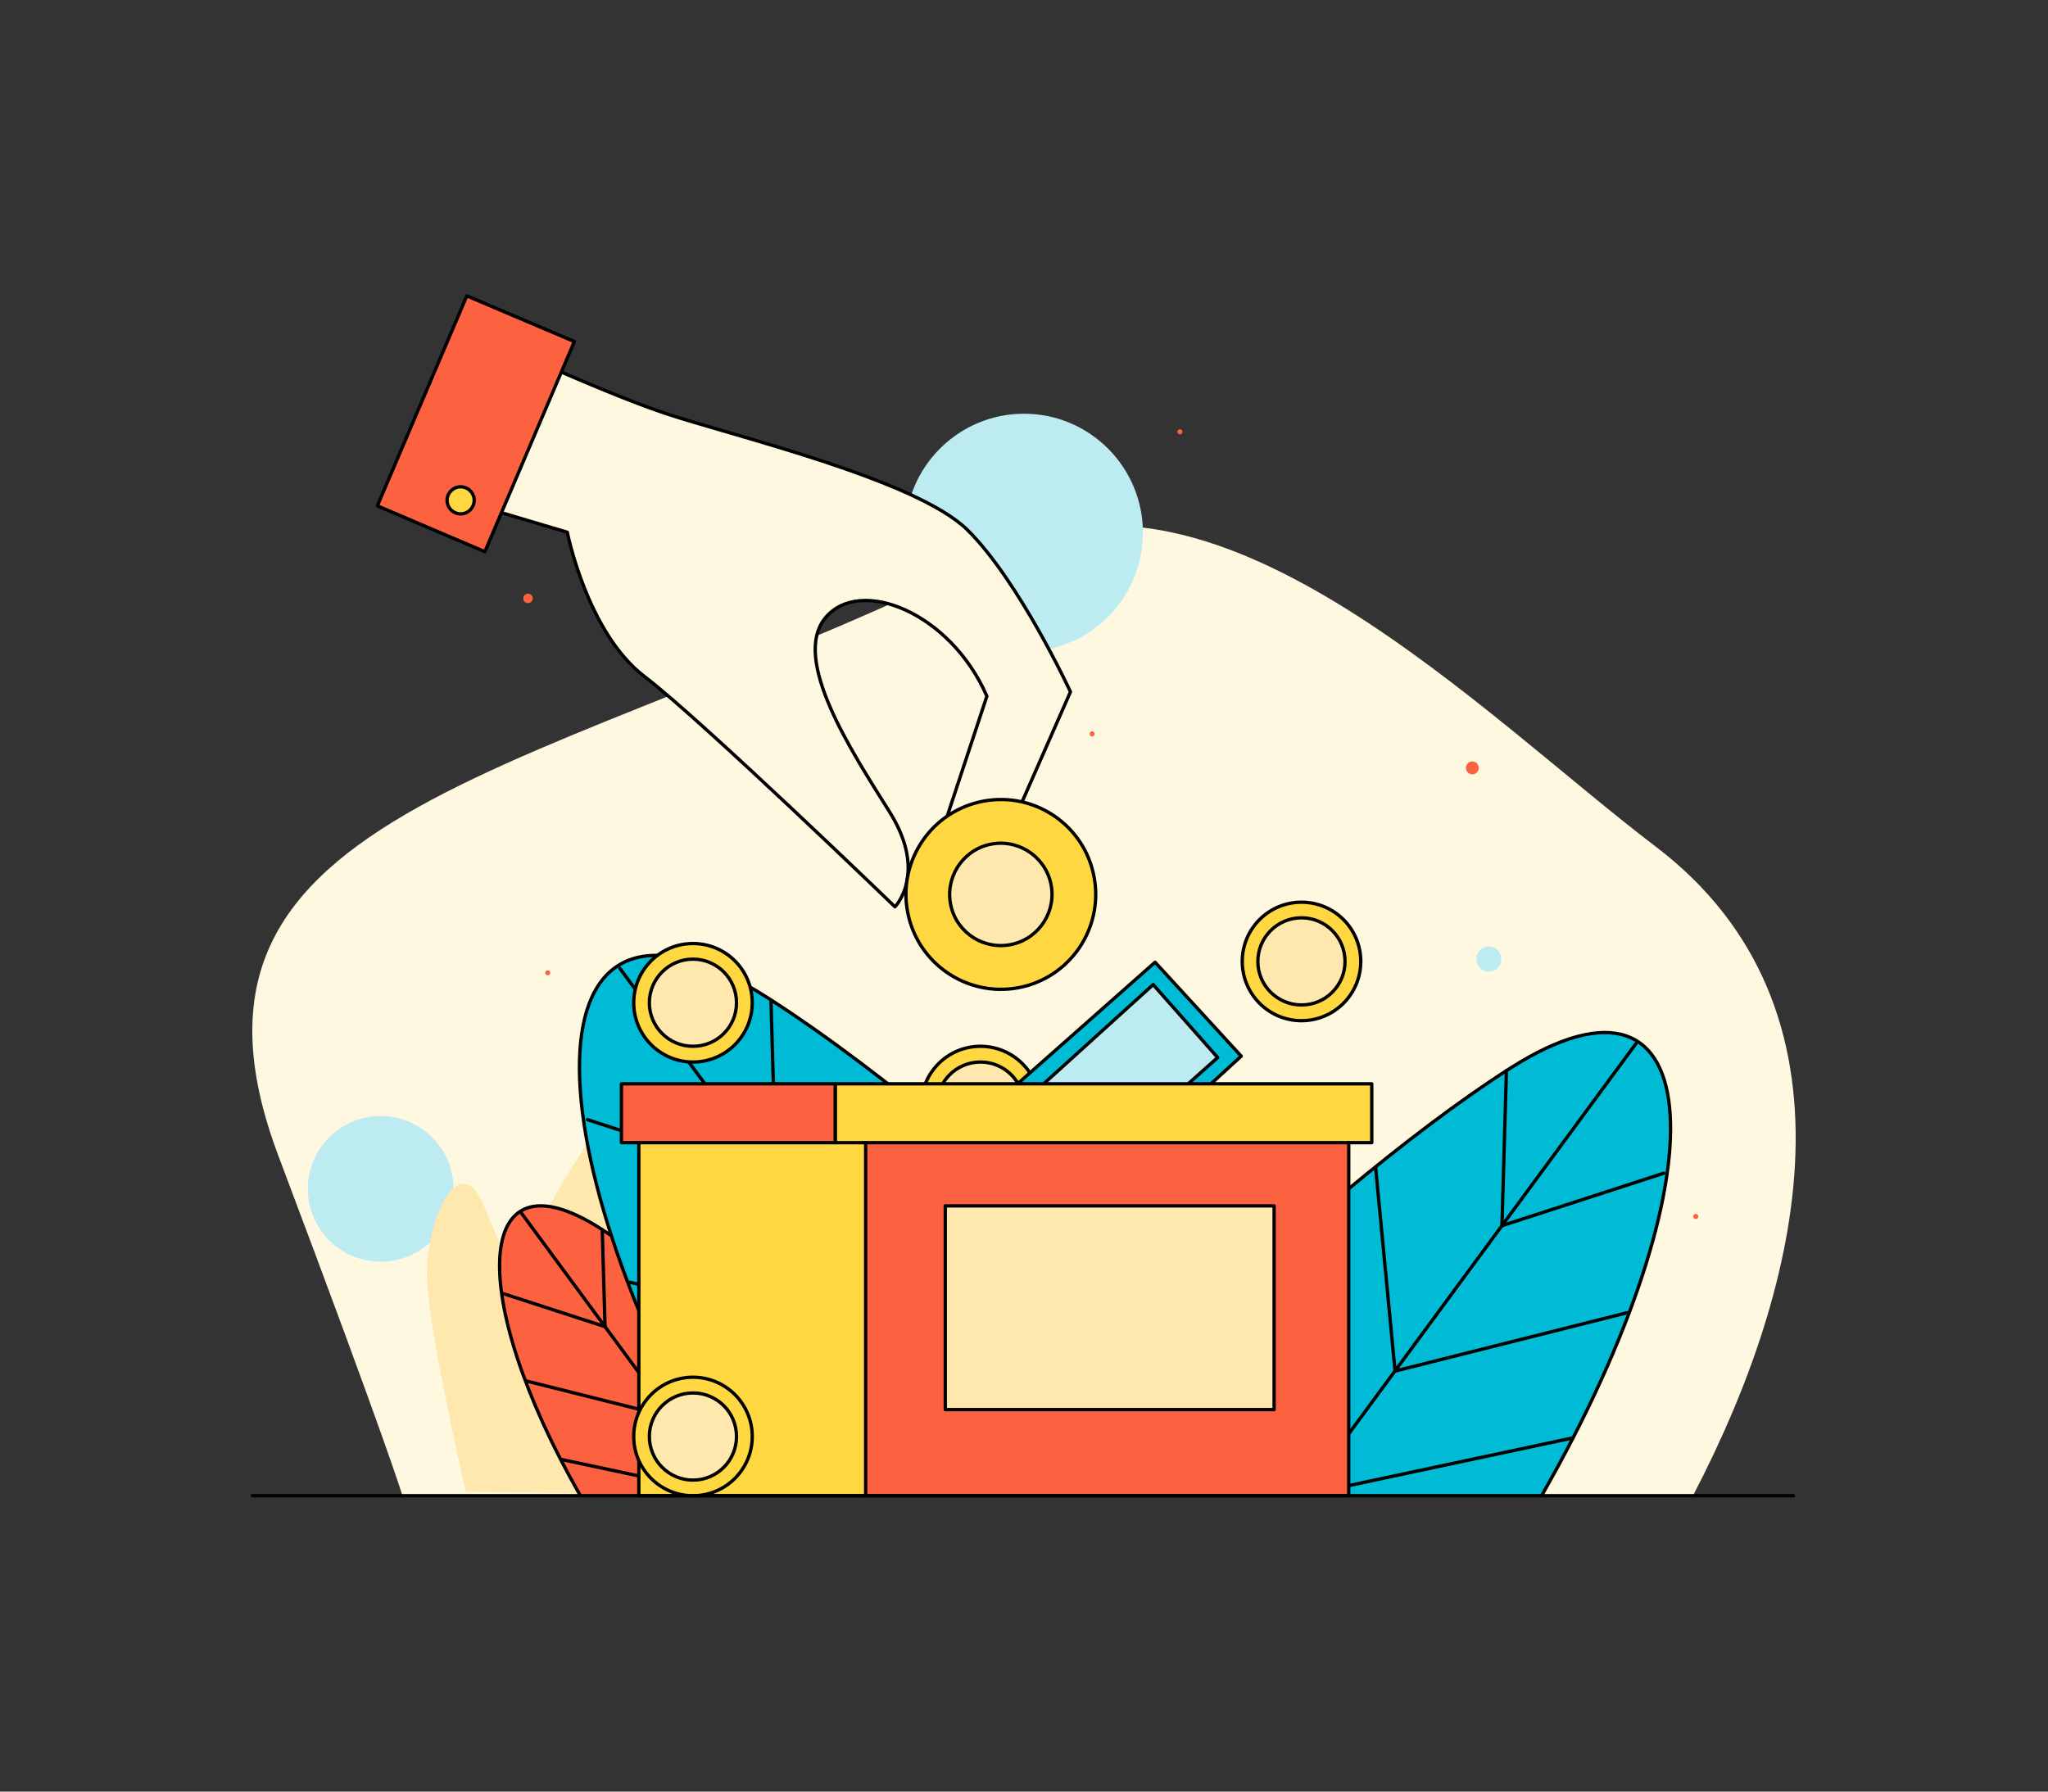 <svg version="1.2" xmlns="http://www.w3.org/2000/svg" viewBox="0 0 1600 1400" width="1600" height="1400">
	<rect x="0" y="0" width="1600" height="1400" fill="#333333" stroke="none"/>
	<title>Let's be Responsible-ai</title>
	<style>
		.s0 { fill: #fff8e1 } 
		.s1 { fill: #bcebf1 } 
		.s2 { fill: #ffe8ad } 
		.s3 { fill: #00bbd6 } 
		.s4 { fill: none;stroke: #000000;stroke-linecap: round;stroke-linejoin: round;stroke-width: 2.6 } 
		.s5 { fill: #fc6140 } 
		.s6 { fill: #ffd740 } 
	</style>
	<g id="Layer 1">
		<g id="&lt;Group&gt;">
			<path id="&lt;Path&gt;" class="s0" d="m314.3 1168.4c0 0-12.4-41.4-96.8-265.2-104.2-276.5 207.3-292.9 566.6-473.1 169.1-84.8 375.5 129.8 509.1 231.2 167.2 126.9 114.9 343.8 29.6 507.1z"/>
			<path id="&lt;Path&gt;" class="s1" d="m892.9 416.3c0 51.3-41.6 92.9-92.9 92.9-51.3 0-92.9-41.6-92.9-92.9 0-51.3 41.6-93 92.9-93 51.3 0 92.9 41.7 92.9 93z"/>
			<path id="&lt;Path&gt;" class="s1" d="m354.3 929c0 31.4-25.5 56.9-56.9 56.9-31.4 0-56.9-25.5-56.9-56.9 0-31.4 25.5-56.9 56.9-56.9 31.4 0 56.9 25.5 56.9 56.9z"/>
			<path id="&lt;Path&gt;" class="s1" d="m1172.9 749.5c0 5.4-4.3 9.8-9.8 9.8-5.4 0-9.7-4.4-9.7-9.8 0-5.4 4.3-9.8 9.7-9.8 5.5 0 9.8 4.4 9.8 9.8z"/>
			<path id="&lt;Path&gt;" class="s2" d="m363.9 1165.8c0 0-28.6-123.7-30.4-166.5-1.7-42.9 24.4-103.4 44-58.3 19.6 45.2 34.7 90.4 34.7 90.4 3.7-66.1 3.1-70.8 48.4-140.7 45.3-70 89.2-66.4 79 11.2-10.3 77.6-8.9 127.6-8.9 127.6 66.8-84.6 117.4-93.3 106.5-52.5-10.9 40.7-43.8 106.6-43.8 106.6 0 0 45.2-34.3 98.5-61.9 53.4-27.7 77.7-17.3 37.2 35.6-40.4 53-115.4 111.5-115.4 111.5z"/>
			<g id="&lt;Group&gt;">
				<path id="&lt;Path&gt;" class="s3" d="m796.5 1168.1c0 0 224.3-231.9 383.1-333.2 158.9-101.3 166.6 86 25 333.5"/>
				<path id="&lt;Path&gt;" class="s4" d="m796.5 1168.1c0 0 224.3-231.9 383.1-333.2 158.9-101.3 166.6 86 25 333.5"/>
				<path id="&lt;Path&gt;" class="s4" d="m1278.1 815.5l-259.7 352.9"/>
				<path id="&lt;Path&gt;" class="s4" d="m1299.8 916.8l-126.4 41 3.5-121.2"/>
				<path id="&lt;Path&gt;" class="s4" d="m1271.2 1025.8l-181.3 45.6-15.2-159.1"/>
				<path id="&lt;Path&gt;" class="s4" d="m1228.4 1123.7l-210 44.7-47.7-166.6"/>
			</g>
			<g id="&lt;Group&gt;">
				<path id="&lt;Path&gt;" class="s5" d="m453.2 1168.4c-88.6-154.8-83.8-271.9 15.6-208.6 99.4 63.4 239.6 208.4 239.6 208.4"/>
				<path id="&lt;Path&gt;" class="s4" d="m453.2 1168.4c-88.6-154.8-83.8-271.9 15.6-208.6 99.4 63.4 239.6 208.4 239.6 208.4"/>
				<path id="&lt;Path&gt;" class="s4" d="m407.2 947.7l162.4 220.7"/>
				<path id="&lt;Path&gt;" class="s4" d="m470.5 960.9l2.2 75.8-79.1-25.7"/>
				<path id="&lt;Path&gt;" class="s4" d="m534.4 1008.2l-9.4 99.5-113.5-28.5"/>
				<path id="&lt;Path&gt;" class="s4" d="m599.5 1064.2l-29.9 104.2-131.3-28"/>
			</g>
			<g id="&lt;Group&gt;">
				<path id="&lt;Path&gt;" class="s3" d="m570 1168.4c-165.2-288.7-156.3-507.3 29.1-389.1 185.3 118.2 446.9 388.7 446.9 388.7"/>
				<path id="&lt;Path&gt;" class="s4" d="m570 1168.4c-165.2-288.7-156.3-507.3 29.1-389.1 185.3 118.2 446.9 388.7 446.9 388.7"/>
				<path id="&lt;Path&gt;" class="s4" d="m484.3 756.7l302.8 411.7"/>
				<path id="&lt;Path&gt;" class="s4" d="m602.3 781.4l4.1 141.4-147.5-47.9"/>
				<path id="&lt;Path&gt;" class="s4" d="m721.5 869.6l-17.7 185.6-211.5-53.2"/>
				<path id="&lt;Path&gt;" class="s4" d="m842.9 974.1l-55.8 194.3-244.9-52.2"/>
			</g>
			<g id="&lt;Group&gt;">
				<g id="&lt;Group&gt;">
					<path id="&lt;Path&gt;" class="s6" d="m812.3 863.9c0 25.6-20.8 46.3-46.3 46.3-25.6 0-46.3-20.7-46.3-46.3 0-25.6 20.7-46.3 46.3-46.3 25.5 0 46.3 20.7 46.3 46.3z"/>
				</g>
				<path id="&lt;Path&gt;" class="s4" d="m812.3 863.9c0 25.6-20.8 46.3-46.3 46.3-25.6 0-46.3-20.7-46.3-46.3 0-25.6 20.7-46.3 46.3-46.3 25.5 0 46.3 20.7 46.3 46.3z"/>
				<path id="&lt;Path&gt;" class="s2" d="m800 863.9c0 18.8-15.2 34.1-34 34.1-18.8 0-34.1-15.3-34.1-34.1 0-18.8 15.3-34 34.1-34 18.8 0 34 15.2 34 34z"/>
				<path id="&lt;Path&gt;" class="s4" d="m800 863.9c0 18.8-15.2 34.1-34 34.1-18.8 0-34.1-15.3-34.1-34.1 0-18.8 15.3-34 34.1-34 18.8 0 34 15.2 34 34z"/>
			</g>
			<g id="&lt;Group&gt;">
				<g id="&lt;Group&gt;">
					<path id="&lt;Path&gt;" class="s6" d="m1063.1 751.3c0 25.5-20.7 46.3-46.3 46.3-25.6 0-46.3-20.8-46.3-46.3 0-25.6 20.7-46.3 46.3-46.3 25.6 0 46.3 20.7 46.3 46.3z"/>
				</g>
				<path id="&lt;Path&gt;" class="s4" d="m1063.1 751.3c0 25.5-20.7 46.3-46.3 46.3-25.6 0-46.3-20.8-46.3-46.3 0-25.6 20.7-46.3 46.3-46.3 25.6 0 46.3 20.7 46.3 46.3z"/>
				<path id="&lt;Path&gt;" class="s2" d="m1050.8 751.3c0 18.8-15.2 34-34 34-18.8 0-34.1-15.2-34.1-34 0-18.8 15.3-34.1 34.1-34.1 18.8 0 34 15.3 34 34.1z"/>
				<path id="&lt;Path&gt;" class="s4" d="m1050.8 751.3c0 18.8-15.2 34-34 34-18.8 0-34.1-15.2-34.1-34 0-18.8 15.3-34.1 34.1-34.1 18.8 0 34 15.3 34 34.1z"/>
			</g>
			<g id="&lt;Group&gt;">
				<path id="&lt;Path&gt;" class="s6" d="m676.3 882.9v285.9h-177.2v-275.9z"/>
			</g>
			<g id="&lt;Group&gt;">
				<path id="&lt;Path&gt;" class="s0" d="m740 637.8l31-93.8c-28.6-65.5-99.2-93.7-126.1-61.3-27 32.4 20.5 104.5 50.3 152.1 29.7 47.7 4 73.8 4 73.8 0 0-150.6-145.5-195.5-179.8-45-34.2-60.5-112.9-60.5-112.9l-119.5-35.5 44.4-121.3c0 0 98.6 46.2 151.6 63.9 52.9 17.7 195.8 51.4 236.1 91.1 40.3 39.7 80.5 126.5 80.5 126.5l-37.8 86"/>
				<path id="&lt;Path&gt;" class="s4" d="m740 637.8l31-93.8c-28.6-65.5-99.2-93.7-126.1-61.3-27 32.4 20.5 104.5 50.3 152.1 29.7 47.7 4 73.8 4 73.8 0 0-150.6-145.5-195.5-179.8-45-34.2-60.5-112.9-60.5-112.9l-119.5-35.5 44.4-121.3c0 0 98.6 46.2 151.6 63.9 52.9 17.7 195.8 51.4 236.1 91.1 40.3 39.7 80.5 126.5 80.5 126.5l-37.8 86"/>
				<g id="&lt;Group&gt;">
					<g id="&lt;Group&gt;">
						<path id="&lt;Path&gt;" class="s6" d="m854 681.7c9.5 39.9-15.1 79.9-54.9 89.4-39.9 9.4-79.8-15.2-89.3-55-9.5-39.8 15.1-79.8 54.9-89.3 39.9-9.5 79.9 15.1 89.3 54.9z"/>
					</g>
					<path id="&lt;Path&gt;" class="s2" d="m820.8 689.7c5.1 21.4-8.2 43-29.6 48.1-21.5 5.1-43.1-8.1-48.2-29.6-5.1-21.5 8.2-43.1 29.6-48.2 21.5-5.1 43.1 8.2 48.2 29.7z"/>
					<path id="&lt;Path&gt;" class="s4" d="m820.8 689.7c5.1 21.4-8.2 43-29.6 48.1-21.5 5.1-43.1-8.1-48.2-29.6-5.1-21.5 8.2-43.1 29.6-48.2 21.5-5.1 43.1 8.2 48.2 29.7z"/>
					<path id="&lt;Path&gt;" class="s4" d="m854 681.7c9.5 39.9-15.1 79.9-54.9 89.4-39.9 9.4-79.8-15.2-89.3-55-9.5-39.8 15.1-79.8 54.9-89.3 39.9-9.5 79.9 15.1 89.3 54.9z"/>
				</g>
			</g>
			<g id="&lt;Group&gt;">
				<path id="&lt;Path&gt;" class="s3" d="m795 846.9l107.4-95 67.3 73.4-23.6 21.6"/>
				<path id="&lt;Path&gt;" class="s4" d="m795 846.9l107.4-95 67.3 73.4-23.6 21.6"/>
				<path id="&lt;Path&gt;" class="s1" d="m815.4 846.9l85.5-77.5 50.4 57-23 20.5"/>
				<path id="&lt;Path&gt;" class="s4" d="m815.4 846.9l85.5-77.5 50.4 57-23 20.5"/>
			</g>
			<path id="&lt;Path&gt;" class="s5" d="m1053.7 892.9v275.9h-377.4v-275.9"/>
			<g id="&lt;Group&gt;">
				<path id="&lt;Path&gt;" class="s6" d="m1071.7 892.9h-419.2v-46h419.2z"/>
			</g>
			<path id="&lt;Path&gt;" class="s4" d="m1071.7 892.9h-419.2v-46h419.2z"/>
			<path id="&lt;Path&gt;" class="s5" d="m485.5 846.9h167v46h-167z"/>
			<path id="&lt;Path&gt;" class="s4" d="m485.5 846.9h167v46h-167z"/>
			<path id="&lt;Path&gt;" class="s4" d="m1053.7 892.9v275.9h-377.4v-275.9"/>
			<path id="&lt;Path&gt;" class="s2" d="m995.4 942.3v159.2h-256.9v-159.2z"/>
			<path id="&lt;Path&gt;" class="s4" d="m995.4 942.3v159.2h-256.9v-159.2z"/>
			<path id="&lt;Path&gt;" class="s4" d="m676.3 1168.8h-177.2v-275.9"/>
			<g id="&lt;Group&gt;">
				<g id="&lt;Group&gt;">
					<path id="&lt;Path&gt;" class="s6" d="m587.7 1122.5c0 25.6-20.7 46.3-46.3 46.3-25.6 0-46.3-20.7-46.3-46.3 0-25.5 20.7-46.3 46.3-46.3 25.6 0 46.3 20.8 46.3 46.3z"/>
				</g>
				<path id="&lt;Path&gt;" class="s4" d="m587.7 1122.5c0 25.6-20.7 46.3-46.3 46.3-25.6 0-46.3-20.7-46.3-46.3 0-25.5 20.7-46.3 46.3-46.3 25.6 0 46.3 20.8 46.3 46.3z"/>
				<path id="&lt;Path&gt;" class="s2" d="m575.4 1122.5c0 18.8-15.2 34.1-34 34.1-18.8 0-34.1-15.3-34.1-34.1 0-18.8 15.3-34 34.1-34 18.8 0 34 15.2 34 34z"/>
				<path id="&lt;Path&gt;" class="s4" d="m575.4 1122.5c0 18.8-15.2 34.1-34 34.1-18.8 0-34.1-15.3-34.1-34.1 0-18.8 15.3-34 34.1-34 18.8 0 34 15.2 34 34z"/>
			</g>
			<g id="&lt;Group&gt;">
				<g id="&lt;Group&gt;">
					<path id="&lt;Path&gt;" class="s6" d="m587.7 783.6c0 25.5-20.7 46.3-46.3 46.3-25.6 0-46.3-20.8-46.3-46.3 0-25.6 20.7-46.3 46.3-46.3 25.6 0 46.3 20.7 46.3 46.3z"/>
				</g>
				<path id="&lt;Path&gt;" class="s4" d="m587.7 783.6c0 25.5-20.7 46.3-46.3 46.3-25.6 0-46.3-20.8-46.3-46.3 0-25.6 20.7-46.3 46.3-46.3 25.6 0 46.3 20.7 46.3 46.3z"/>
				<path id="&lt;Path&gt;" class="s2" d="m575.4 783.6c0 18.8-15.2 34-34 34-18.8 0-34.1-15.2-34.1-34 0-18.8 15.3-34.1 34.1-34.1 18.8 0 34 15.3 34 34.1z"/>
				<path id="&lt;Path&gt;" class="s4" d="m575.4 783.6c0 18.8-15.2 34-34 34-18.8 0-34.1-15.2-34.1-34 0-18.8 15.3-34.1 34.1-34.1 18.8 0 34 15.3 34 34.1z"/>
			</g>
			<path id="&lt;Path&gt;" class="s4" d="m1401.2 1168.8h-1204.1"/>
			<path id="&lt;Path&gt;" class="s5" d="m378.8 431.1l-84-35.8 69.9-164.1 84 35.7z"/>
			<path id="&lt;Path&gt;" class="s4" d="m378.8 431.1l-84-35.8 69.9-164.1 84 35.7z"/>
			<g id="&lt;Group&gt;">
				<path id="&lt;Path&gt;" class="s6" d="m370.2 388.5c1.3 5.7-2.2 11.4-7.9 12.8-5.7 1.3-11.4-2.2-12.7-7.9-1.4-5.6 2.1-11.3 7.8-12.7 5.7-1.4 11.4 2.2 12.8 7.8z"/>
			</g>
			<path id="&lt;Path&gt;" class="s4" d="m370.2 388.5c1.3 5.7-2.2 11.4-7.9 12.8-5.7 1.3-11.4-2.2-12.7-7.9-1.4-5.6 2.1-11.3 7.8-12.7 5.7-1.4 11.4 2.2 12.8 7.8z"/>
			<path id="&lt;Path&gt;" class="s5" d="m855.2 573.5c0 1.1-0.9 2-2 2-1.1 0-1.9-0.9-1.9-2 0-1.1 0.8-2 1.9-2 1.1 0 2 0.9 2 2z"/>
			<path id="&lt;Path&gt;" class="s5" d="m1155.3 600.1c0 2.8-2.3 5-5 5-2.8 0-5.1-2.2-5.1-5 0-2.8 2.3-5.1 5.1-5.1 2.7 0 5 2.3 5 5.1z"/>
			<path id="&lt;Path&gt;" class="s5" d="m1326.8 950.6c0 1.1-0.9 2-2 2-1.1 0-2-0.9-2-2 0-1.1 0.9-2 2-2 1.1 0 2 0.9 2 2z"/>
			<path id="&lt;Path&gt;" class="s5" d="m429.9 760.2c0 1.1-0.9 1.9-2 1.9-1.1 0-2-0.8-2-1.9 0-1.1 0.9-2 2-2 1.1 0 2 0.9 2 2z"/>
			<path id="&lt;Path&gt;" class="s5" d="m416.2 467.6c0 2.1-1.7 3.7-3.7 3.7-2.1 0-3.7-1.6-3.7-3.7 0-2 1.6-3.7 3.7-3.7 2 0 3.7 1.7 3.7 3.7z"/>
			<path id="&lt;Path&gt;" class="s5" d="m923.8 337.4c0 1.1-0.9 2-2 2-1.1 0-2-0.9-2-2 0-1.1 0.9-2 2-2 1.1 0 2 0.9 2 2z"/>
		</g>
	</g>
</svg>